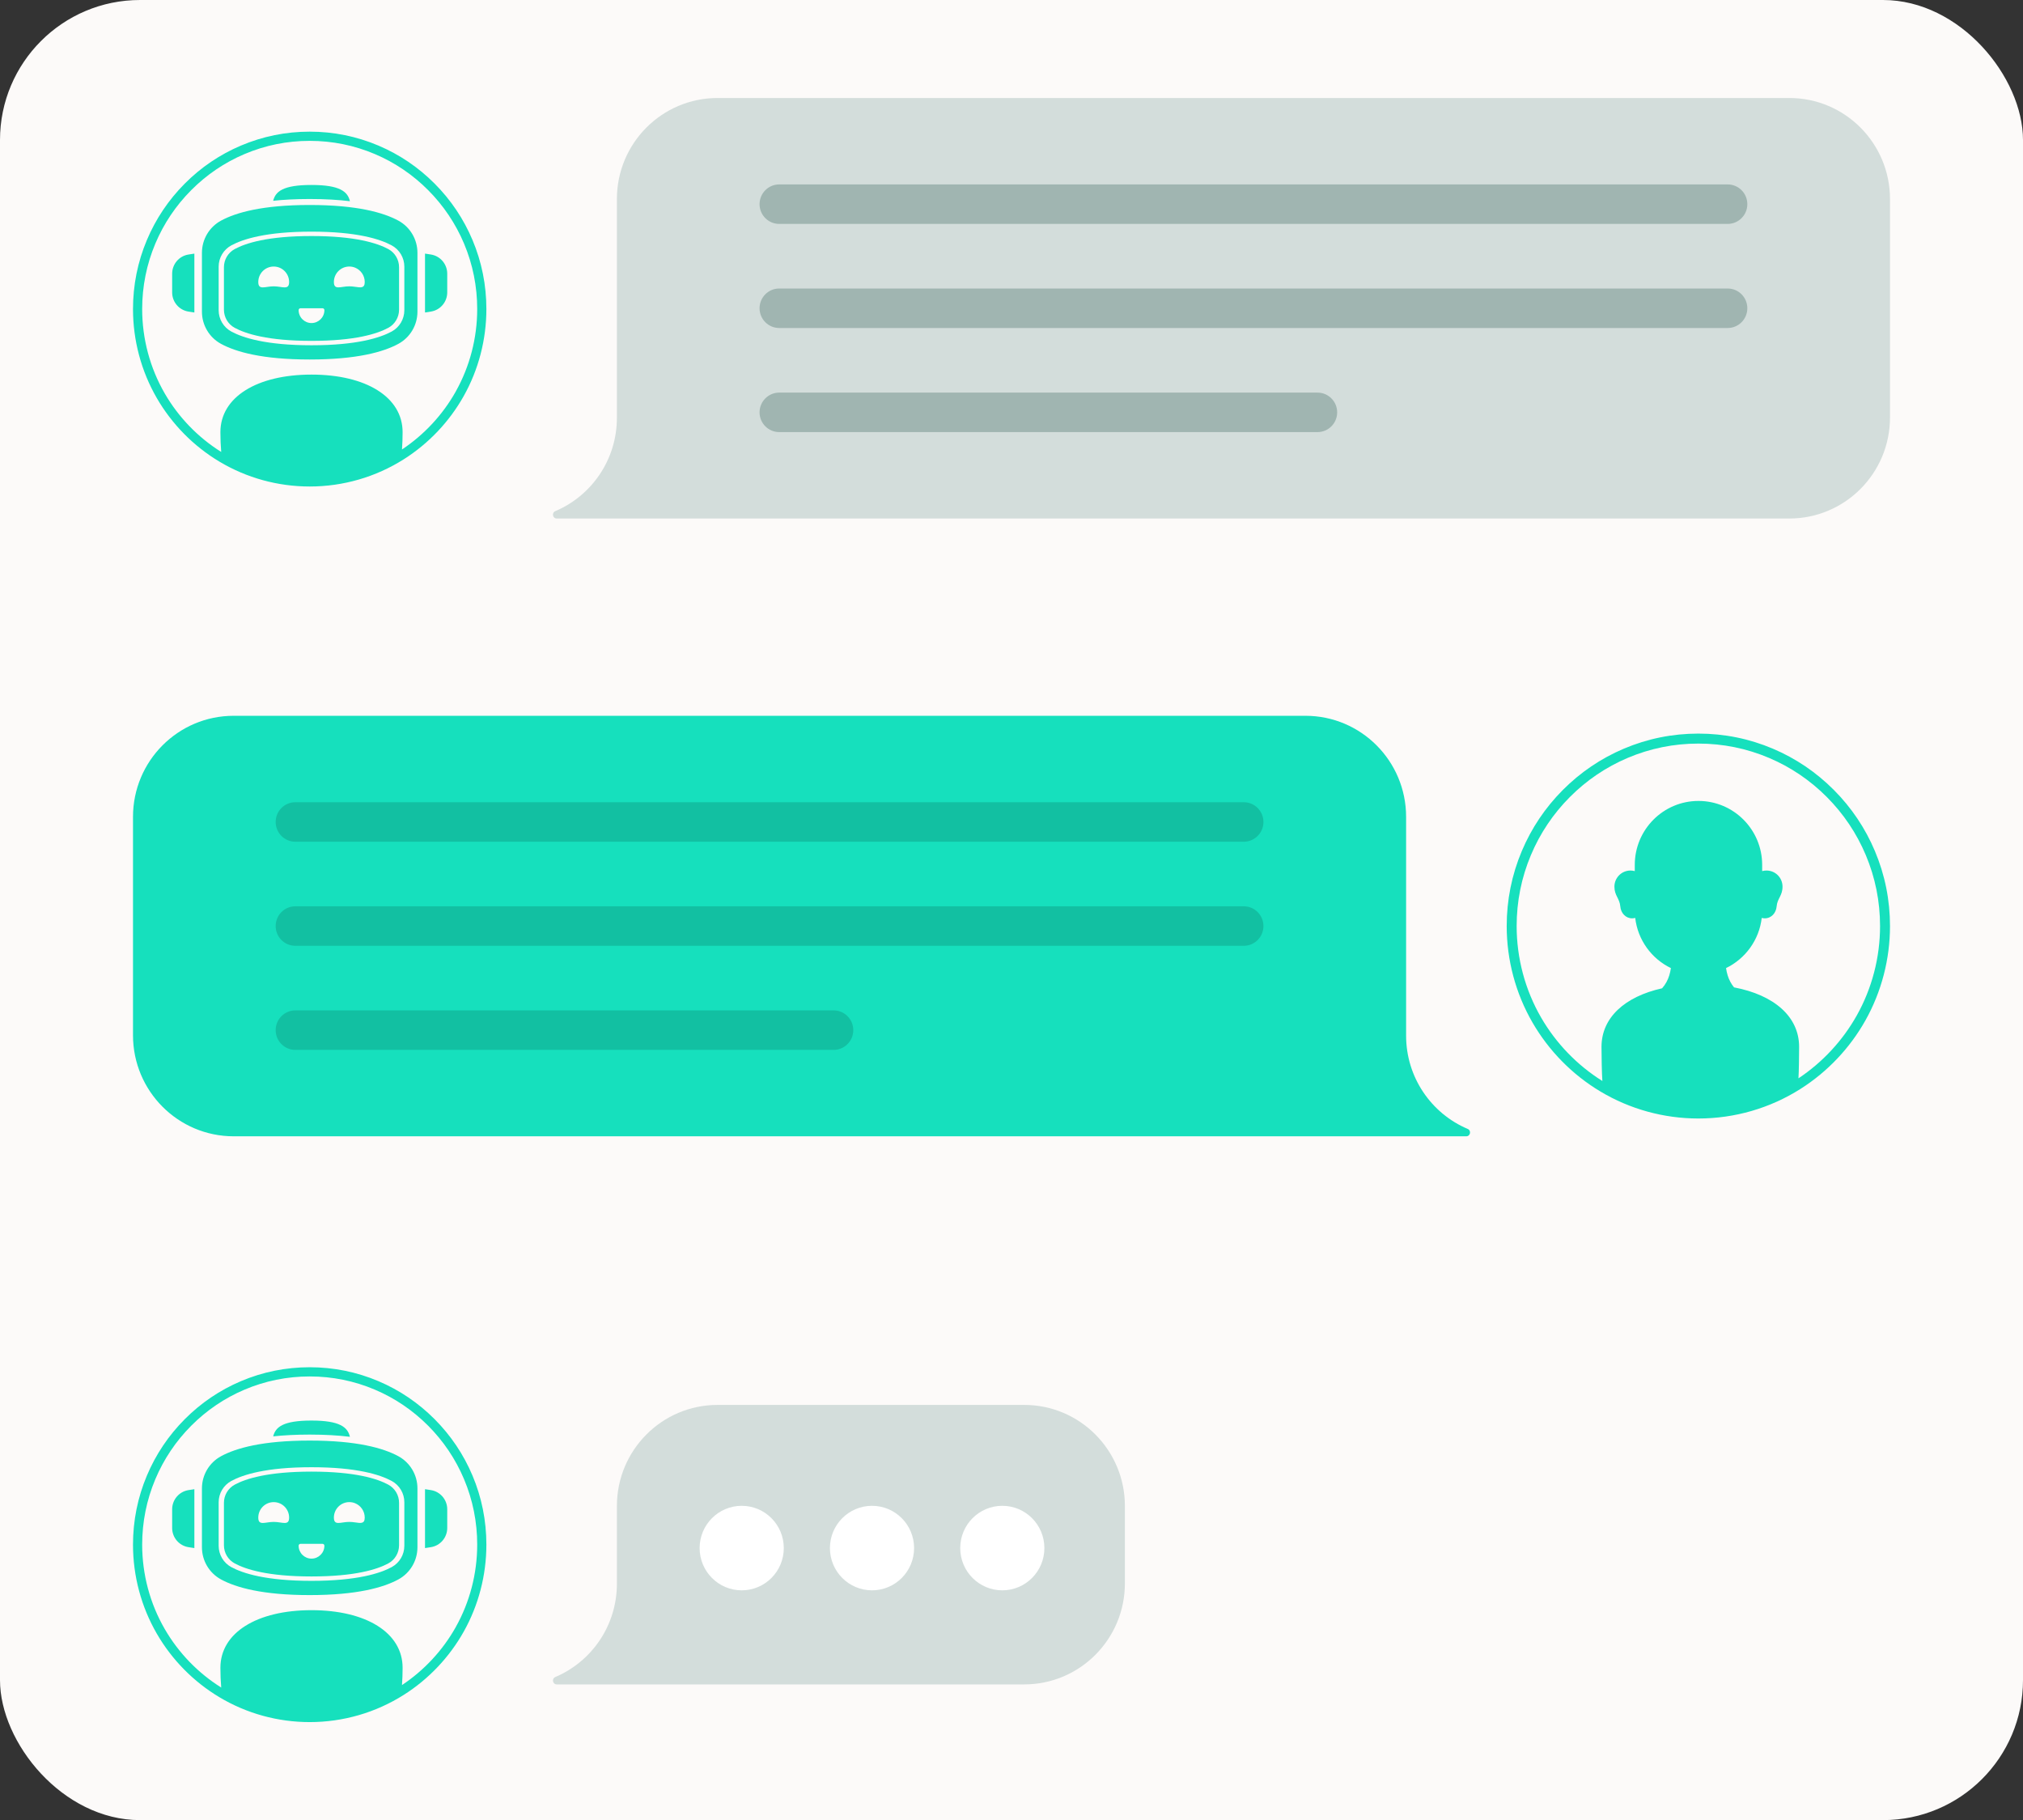 <svg width="289" height="260" viewBox="0 0 289 260" fill="none" xmlns="http://www.w3.org/2000/svg">
<rect x="0" y="0" width="289" height="260" fill="#333333" stroke="none"/>
<rect width="289" height="260" rx="20" fill="#FCFAF9"/>
<g clip-path="url(#clip0_500_34)">
<path d="M24.593 39.097V41.77C24.593 43.138 25.587 44.302 26.933 44.511L27.767 44.639V36.229L26.933 36.358C25.587 36.565 24.593 37.73 24.593 39.099V39.097Z" fill="#16E0BD"/>
<path d="M61.55 36.356L60.716 36.227V44.638L61.55 44.509C62.897 44.302 63.891 43.138 63.891 41.769V39.096C63.891 37.728 62.897 36.564 61.55 36.355V36.356Z" fill="#16E0BD"/>
<path d="M49.989 28.743C49.676 27.371 48.55 26.422 44.499 26.422C40.45 26.422 39.358 27.342 39.026 28.682C40.531 28.522 42.259 28.428 44.242 28.428C46.461 28.428 48.362 28.544 49.989 28.743Z" fill="#16E0BD"/>
<path d="M55.474 35.581C53.908 34.731 50.733 33.717 44.499 33.717C38.266 33.717 35.093 34.731 33.527 35.581C32.58 36.096 31.991 37.089 31.991 38.173V44.237C31.991 45.321 32.58 46.313 33.527 46.828C35.093 47.678 38.267 48.693 44.499 48.693C50.732 48.693 53.908 47.678 55.474 46.828C56.421 46.313 57.009 45.321 57.009 44.237V38.173C57.009 37.089 56.421 36.096 55.474 35.581ZM39.1 40.901C37.883 40.901 36.897 41.508 36.897 40.286C36.897 39.064 37.883 38.074 39.1 38.074C40.317 38.074 41.303 39.064 41.303 40.286C41.303 41.508 40.317 40.901 39.1 40.901ZM45.802 45.606C45.469 45.939 45.01 46.147 44.501 46.147C43.485 46.147 42.661 45.319 42.661 44.299C42.661 44.227 42.69 44.161 42.738 44.112C42.786 44.064 42.851 44.035 42.924 44.035H46.079C46.224 44.035 46.343 44.154 46.343 44.299C46.343 44.81 46.136 45.271 45.804 45.606H45.802ZM50.699 40.967C50.452 40.933 50.182 40.899 49.901 40.899C48.685 40.899 47.698 41.507 47.698 40.285C47.698 39.063 48.685 38.073 49.901 38.073C50.196 38.073 50.478 38.131 50.736 38.238C51.538 38.568 52.105 39.36 52.105 40.285C52.105 41.209 51.522 41.082 50.7 40.966L50.699 40.967Z" fill="#16E0BD"/>
<path d="M56.909 31.517C54.773 30.357 50.977 29.282 44.242 29.282C37.506 29.282 33.711 30.357 31.575 31.517C29.894 32.429 28.848 34.194 28.848 36.113V44.523C28.848 46.442 29.894 48.207 31.575 49.119C33.71 50.279 37.506 51.354 44.242 51.354C50.977 51.354 54.772 50.279 56.909 49.119C58.589 48.207 59.635 46.442 59.635 44.523V36.113C59.635 34.194 58.589 32.429 56.909 31.517ZM57.763 44.314C57.763 45.586 57.071 46.752 55.959 47.357C54.309 48.252 50.983 49.321 44.499 49.321C38.016 49.321 34.69 48.252 33.041 47.357C31.929 46.752 31.237 45.586 31.237 44.314V38.096C31.237 36.824 31.929 35.659 33.041 35.054C34.691 34.158 38.018 33.09 44.499 33.09C50.981 33.09 54.309 34.158 55.959 35.054C57.071 35.659 57.763 36.824 57.763 38.096V44.314Z" fill="#16E0BD"/>
<path d="M67.5 34.286C66.229 31.267 64.408 28.556 62.09 26.23C59.772 23.901 57.073 22.074 54.068 20.798C50.955 19.476 47.649 18.806 44.242 18.806C40.834 18.806 37.528 19.476 34.416 20.798C31.409 22.074 28.71 23.903 26.393 26.23C24.074 28.558 22.255 31.268 20.984 34.286C19.667 37.411 19 40.731 19 44.151C19 48.623 20.176 53.02 22.401 56.865C24.559 60.595 27.653 63.735 31.345 65.942C35.232 68.268 39.691 69.496 44.242 69.496C49.025 69.496 53.68 68.146 57.706 65.592C61.243 63.349 64.197 60.23 66.248 56.573C68.365 52.801 69.483 48.504 69.483 44.148C69.483 40.727 68.816 37.407 67.5 34.282V34.286ZM65.107 55.931C63.243 59.251 60.593 62.104 57.427 64.208C57.485 63.412 57.515 62.589 57.515 61.737C57.515 56.724 52.294 53.51 44.501 53.51C36.708 53.51 31.486 56.724 31.486 61.737C31.486 62.715 31.526 63.654 31.602 64.56C28.284 62.482 25.501 59.603 23.535 56.205C21.426 52.56 20.311 48.392 20.311 44.151C20.311 40.906 20.944 37.76 22.191 34.798C23.396 31.937 25.122 29.366 27.321 27.16C29.518 24.952 32.078 23.22 34.927 22.009C37.877 20.756 41.012 20.121 44.242 20.121C47.471 20.121 50.606 20.756 53.556 22.009C56.406 23.219 58.965 24.952 61.163 27.16C63.361 29.368 65.086 31.937 66.292 34.798C67.54 37.76 68.172 40.908 68.172 44.151C68.172 48.282 67.112 52.354 65.105 55.929L65.107 55.931Z" fill="#16E0BD"/>
<path d="M79.54 74.069H255.621C263.562 74.069 270 67.605 270 59.63V28.439C270 20.464 263.562 14 255.621 14H102.507C94.565 14 88.128 20.464 88.128 28.439V59.691C88.128 65.632 84.541 70.805 79.333 73.013C78.781 73.247 78.94 74.069 79.538 74.069H79.54Z" fill="#D3DDDB"/>
<path d="M246.81 26.344H111.318C109.767 26.344 108.509 27.607 108.509 29.165C108.509 30.723 109.767 31.986 111.318 31.986H246.81C248.361 31.986 249.619 30.723 249.619 29.165C249.619 27.607 248.361 26.344 246.81 26.344Z" fill="#A0B5B1"/>
<path d="M246.81 41.213H111.318C109.767 41.213 108.509 42.476 108.509 44.034C108.509 45.592 109.767 46.855 111.318 46.855H246.81C248.361 46.855 249.619 45.592 249.619 44.034C249.619 42.476 248.361 41.213 246.81 41.213Z" fill="#A0B5B1"/>
<path d="M188.215 56.083H111.318C109.767 56.083 108.509 57.346 108.509 58.904C108.509 60.462 109.767 61.724 111.318 61.724H188.215C189.767 61.724 191.024 60.462 191.024 58.904C191.024 57.346 189.767 56.083 188.215 56.083Z" fill="#A0B5B1"/>
<path d="M267.848 121.583C266.47 118.31 264.496 115.369 261.981 112.845C259.467 110.32 256.539 108.338 253.279 106.953C249.903 105.519 246.317 104.793 242.622 104.793C238.926 104.793 235.34 105.519 231.964 106.953C228.704 108.338 225.776 110.32 223.262 112.845C220.748 115.369 218.774 118.31 217.395 121.583C215.967 124.973 215.243 128.573 215.243 132.284C215.243 137.135 216.518 141.905 218.932 146.075C221.273 150.121 224.628 153.527 228.633 155.921C232.849 158.443 237.687 159.776 242.622 159.776C247.809 159.776 252.86 158.312 257.224 155.543C261.06 153.11 264.265 149.727 266.49 145.761C268.787 141.669 270 137.009 270 132.284C270 128.573 269.276 124.973 267.848 121.583ZM265.252 145.059C263.23 148.662 260.357 151.756 256.922 154.039C256.986 153.175 257.017 150.466 257.017 149.543C257.017 145.22 253.436 142.129 247.721 141.045C247.309 140.55 247 139.953 246.81 139.337C246.703 138.994 246.629 138.644 246.578 138.289C249.325 136.963 251.306 134.292 251.676 131.126C251.816 131.162 251.962 131.183 252.114 131.183C253.049 131.183 253.728 130.417 253.804 129.484C253.898 128.344 254.646 127.955 254.646 126.66C254.646 125.366 253.618 124.353 252.35 124.353C252.137 124.353 251.932 124.381 251.739 124.436V123.551C251.739 121.028 250.72 118.744 249.073 117.09C247.426 115.436 245.151 114.413 242.638 114.413C237.614 114.413 233.539 118.503 233.539 123.551V124.436C233.344 124.383 233.139 124.353 232.927 124.353C231.658 124.353 230.63 125.384 230.63 126.66C230.63 127.937 231.381 128.344 231.472 129.484C231.548 130.417 232.228 131.183 233.162 131.183C233.314 131.183 233.463 131.162 233.602 131.123C233.97 134.29 235.951 136.963 238.698 138.289C238.647 138.644 238.573 138.994 238.467 139.337C238.26 140.008 237.911 140.656 237.441 141.177C232.1 142.366 228.786 145.383 228.786 149.543C228.786 150.603 228.828 153.438 228.911 154.419C225.312 152.166 222.293 149.043 220.16 145.358C217.873 141.405 216.664 136.884 216.664 132.284C216.664 128.766 217.351 125.352 218.705 122.14C220.011 119.035 221.883 116.248 224.267 113.854C226.652 111.46 229.427 109.581 232.519 108.268C235.718 106.909 239.117 106.22 242.622 106.22C246.126 106.22 249.525 106.909 252.725 108.268C255.817 109.581 258.592 111.46 260.976 113.854C263.36 116.248 265.232 119.035 266.539 122.14C267.892 125.352 268.579 128.766 268.579 132.284C268.579 136.764 267.429 141.182 265.252 145.059Z" fill="#16E0BD"/>
<path d="M209.462 162.319H33.379C25.438 162.319 19 155.855 19 147.88V116.689C19 108.714 25.438 102.25 33.379 102.25H186.493C194.435 102.25 200.872 108.714 200.872 116.689V147.941C200.872 153.882 204.459 159.055 209.667 161.263C210.219 161.497 210.06 162.319 209.462 162.319Z" fill="#16E0BD"/>
<path d="M177.682 114.596H42.191C40.639 114.596 39.381 115.859 39.381 117.417C39.381 118.975 40.639 120.238 42.191 120.238H177.682C179.233 120.238 180.491 118.975 180.491 117.417C180.491 115.859 179.233 114.596 177.682 114.596Z" fill="#12C0A2"/>
<path d="M177.682 129.465H42.191C40.639 129.465 39.381 130.728 39.381 132.286C39.381 133.844 40.639 135.107 42.191 135.107H177.682C179.233 135.107 180.491 133.844 180.491 132.286C180.491 130.728 179.233 129.465 177.682 129.465Z" fill="#12C0A2"/>
<path d="M119.087 144.333H42.191C40.639 144.333 39.381 145.596 39.381 147.154C39.381 148.712 40.639 149.975 42.191 149.975H119.087C120.639 149.975 121.897 148.712 121.897 147.154C121.897 145.596 120.639 144.333 119.087 144.333Z" fill="#12C0A2"/>
<path d="M24.593 215.599V218.272C24.593 219.639 25.587 220.803 26.933 221.012L27.767 221.141V212.731L26.933 212.859C25.587 213.067 24.593 214.231 24.593 215.6V215.599Z" fill="#16E0BD"/>
<path d="M61.55 212.858L60.716 212.729V221.14L61.55 221.011C62.897 220.803 63.891 219.639 63.891 218.27V215.597C63.891 214.23 62.897 213.066 61.55 212.857V212.858Z" fill="#16E0BD"/>
<path d="M49.989 205.245C49.676 203.873 48.55 202.924 44.499 202.924C40.45 202.924 39.358 203.844 39.026 205.184C40.531 205.023 42.259 204.929 44.242 204.929C46.461 204.929 48.362 205.046 49.989 205.245Z" fill="#16E0BD"/>
<path d="M55.474 212.083C53.908 211.233 50.733 210.218 44.499 210.218C38.266 210.218 35.093 211.233 33.527 212.083C32.58 212.598 31.991 213.59 31.991 214.674V220.738C31.991 221.822 32.58 222.815 33.527 223.329C35.093 224.179 38.267 225.194 44.499 225.194C50.732 225.194 53.908 224.179 55.474 223.329C56.421 222.815 57.009 221.822 57.009 220.738V214.674C57.009 213.59 56.421 212.598 55.474 212.083ZM39.1 217.402C37.883 217.402 36.897 218.01 36.897 216.788C36.897 215.565 37.883 214.576 39.1 214.576C40.317 214.576 41.303 215.565 41.303 216.788C41.303 218.01 40.317 217.402 39.1 217.402ZM45.802 222.107C45.469 222.441 45.01 222.648 44.501 222.648C43.485 222.648 42.661 221.821 42.661 220.801C42.661 220.729 42.69 220.662 42.738 220.614C42.786 220.565 42.851 220.536 42.924 220.536H46.079C46.224 220.536 46.343 220.655 46.343 220.801C46.343 221.311 46.136 221.772 45.804 222.107H45.802ZM50.699 217.469C50.452 217.434 50.182 217.401 49.901 217.401C48.685 217.401 47.698 218.009 47.698 216.786C47.698 215.564 48.685 214.574 49.901 214.574C50.196 214.574 50.478 214.632 50.736 214.739C51.538 215.07 52.105 215.862 52.105 216.786C52.105 217.711 51.522 217.584 50.7 217.467L50.699 217.469Z" fill="#16E0BD"/>
<path d="M56.909 208.019C54.773 206.859 50.977 205.783 44.242 205.783C37.506 205.783 33.711 206.859 31.575 208.019C29.894 208.931 28.848 210.696 28.848 212.614V221.025C28.848 222.943 29.894 224.708 31.575 225.62C33.71 226.78 37.506 227.856 44.242 227.856C50.977 227.856 54.772 226.78 56.909 225.62C58.589 224.708 59.635 222.943 59.635 221.025V212.614C59.635 210.696 58.589 208.931 56.909 208.019ZM57.763 220.816C57.763 222.088 57.071 223.253 55.959 223.858C54.309 224.754 50.983 225.822 44.499 225.822C38.016 225.822 34.69 224.754 33.041 223.858C31.929 223.253 31.237 222.088 31.237 220.816V214.598C31.237 213.326 31.929 212.16 33.041 211.555C34.691 210.66 38.018 209.591 44.499 209.591C50.981 209.591 54.309 210.66 55.959 211.555C57.071 212.16 57.763 213.326 57.763 214.598V220.816Z" fill="#16E0BD"/>
<path d="M67.5 210.787C66.229 207.768 64.408 205.058 62.09 202.731C59.772 200.403 57.073 198.576 54.068 197.299C50.955 195.978 47.649 195.308 44.242 195.308C40.834 195.308 37.528 195.978 34.416 197.299C31.409 198.576 28.71 200.404 26.393 202.731C24.074 205.059 22.255 207.77 20.984 210.787C19.667 213.913 19 217.232 19 220.654C19 225.126 20.176 229.522 22.401 233.368C24.559 237.098 27.653 240.238 31.345 242.445C35.232 244.771 39.691 245.999 44.242 245.999C49.025 245.999 53.68 244.649 57.706 242.095C61.243 239.851 64.197 236.733 66.248 233.076C68.365 229.304 69.483 225.007 69.483 220.651C69.483 217.229 68.816 213.91 67.5 210.784V210.787ZM65.107 232.432C63.243 235.753 60.593 238.606 57.427 240.71C57.485 239.914 57.515 239.09 57.515 238.239C57.515 233.225 52.294 230.011 44.501 230.011C36.708 230.011 31.486 233.225 31.486 238.239C31.486 239.216 31.526 240.156 31.602 241.061C28.284 238.984 25.501 236.104 23.535 232.706C21.426 229.062 20.311 224.894 20.311 220.652C20.311 217.408 20.944 214.262 22.191 211.299C23.396 208.438 25.122 205.868 27.321 203.661C29.518 201.454 32.078 199.722 34.927 198.511C37.877 197.258 41.012 196.623 44.242 196.623C47.471 196.623 50.606 197.258 53.556 198.511C56.406 199.72 58.965 201.454 61.163 203.661C63.361 205.869 65.086 208.438 66.292 211.299C67.54 214.262 68.172 217.409 68.172 220.652C68.172 224.783 67.112 228.855 65.105 232.431L65.107 232.432Z" fill="#16E0BD"/>
<path d="M79.54 240.615H146.32C154.261 240.615 160.699 234.151 160.699 226.177V215.129C160.699 207.155 154.261 200.691 146.32 200.691H102.508C94.567 200.691 88.129 207.155 88.129 215.129V226.238C88.129 232.179 84.542 237.351 79.334 239.559C78.783 239.793 78.941 240.615 79.54 240.615Z" fill="#D3DDDB"/>
<path d="M105.959 227.176C109.279 227.176 111.97 224.474 111.97 221.14C111.97 217.806 109.279 215.103 105.959 215.103C102.638 215.103 99.947 217.806 99.947 221.14C99.947 224.474 102.638 227.176 105.959 227.176Z" fill="white"/>
<path d="M124.572 227.176C127.893 227.176 130.584 224.474 130.584 221.14C130.584 217.806 127.893 215.103 124.572 215.103C121.252 215.103 118.561 217.806 118.561 221.14C118.561 224.474 121.252 227.176 124.572 227.176Z" fill="white"/>
<path d="M143.186 227.176C146.506 227.176 149.198 224.474 149.198 221.14C149.198 217.806 146.506 215.103 143.186 215.103C139.866 215.103 137.175 217.806 137.175 221.14C137.175 224.474 139.866 227.176 143.186 227.176Z" fill="white"/>
</g>
<defs>
<clipPath id="clip0_500_34">
<rect width="251" height="232" fill="white" transform="translate(19 14)"/>
</clipPath>
</defs>
</svg>
